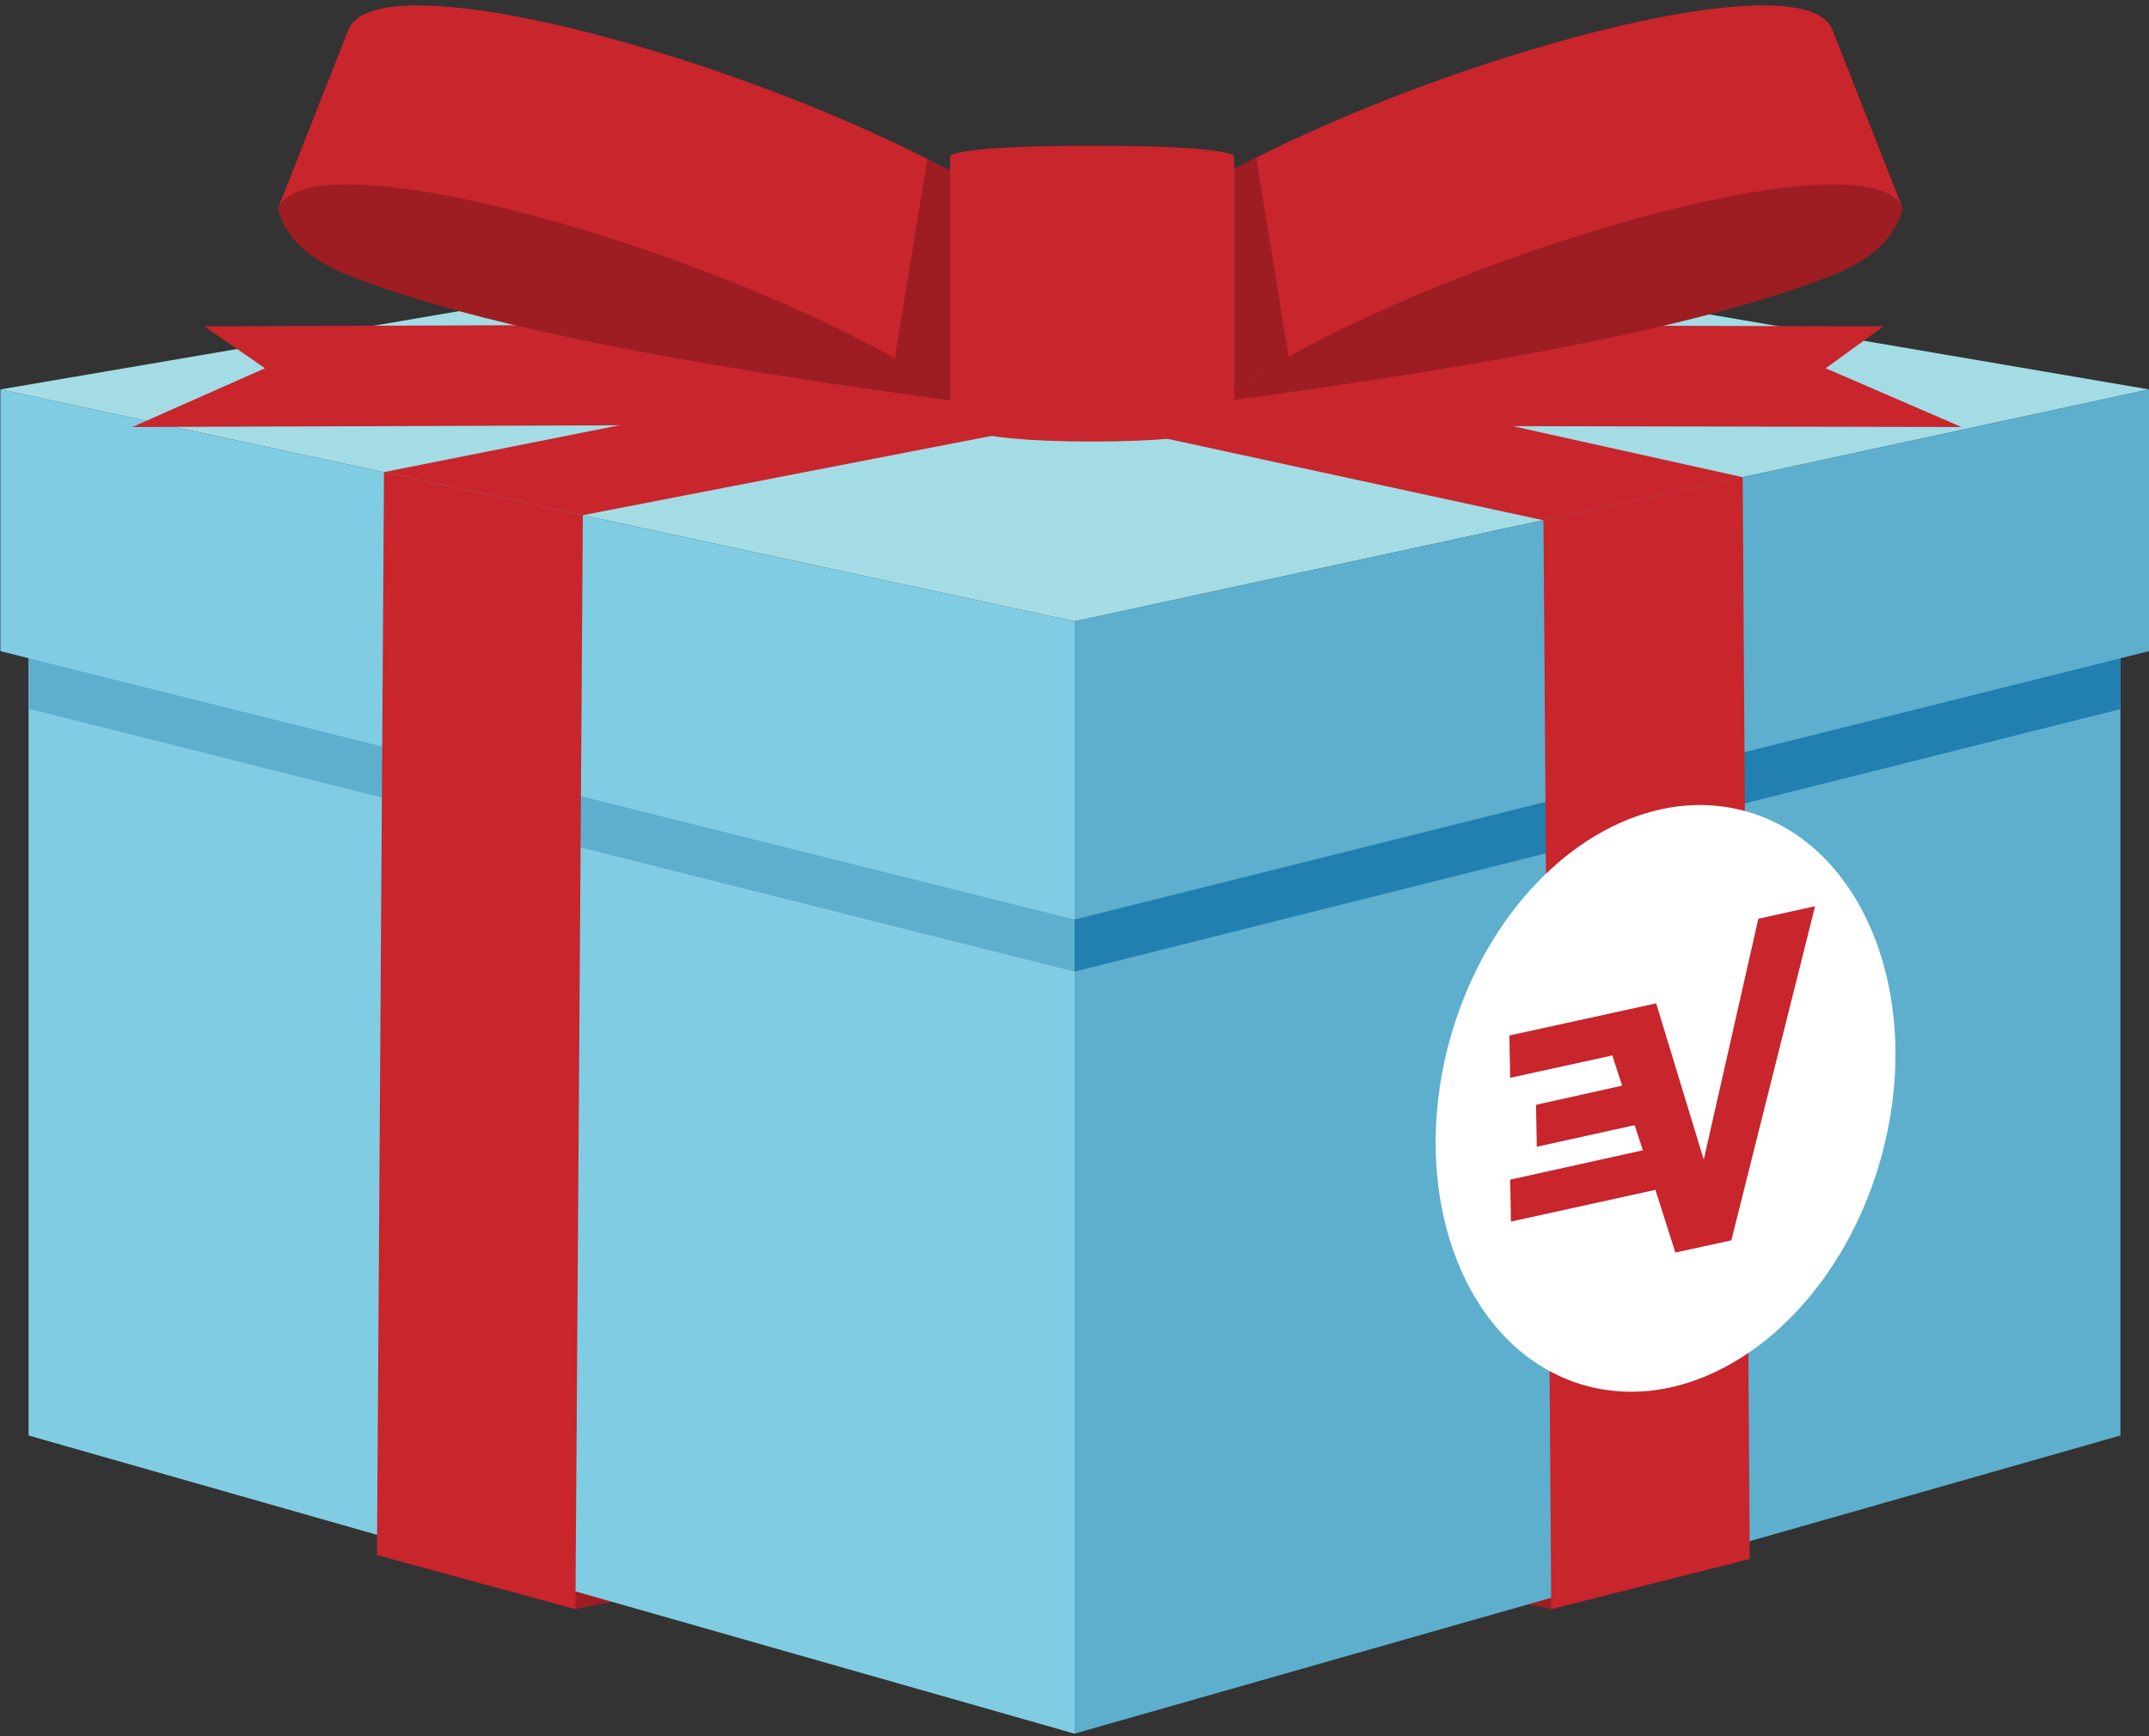 <?xml version="1.0" encoding="UTF-8"?>
<svg width="250px" height="202px" viewBox="0 0 250 202" version="1.1" xmlns="http://www.w3.org/2000/svg" xmlns:xlink="http://www.w3.org/1999/xlink">
    <rect x="0" y="0" width="250" height="202" fill="#333333" stroke="none"/>
    <!-- Generator: Sketch 54.1 (76490) - https://sketchapp.com -->
    <title>Illustrations/Gift Unopened</title>
    <desc>Created with Sketch.</desc>
    <g id="Settings" stroke="none" stroke-width="1" fill="none" fill-rule="evenodd">
        <g id="Account---Paid---Active-(auto-renew)" transform="translate(-225, -498)">
            <g id="Illustrations/Setup/Gift-Unopened" transform="translate(225, 474)">
                <g id="Gift-Unopened">
                    <rect id="Container" x="0" y="0" width="250" height="250"></rect>
                    <g id="we-miss-you" transform="translate(0, 24.5)">
                        <g id="XMLID_131_" transform="translate(43.716, 156.824)" fill="#9D1D23">
                            <polygon id="Path" points="147.678 5.79 124.499 0.182 0.137 23.615 23.224 29.906"></polygon>
                        </g>
                        <g id="XMLID_34_" transform="translate(61.475, 155.912)" fill="#9D1D23">
                            <polygon id="Path" points="0.091 5.926 23.27 0.319 142.077 24.982 118.989 30.818"></polygon>
                        </g>
                        <g id="XMLID_26_" transform="translate(3.188, 65.647)" fill="#80CDE3">
                            <polygon id="Path" points="121.812 135.579 0.137 100.887 0.137 0 121.812 26.304"></polygon>
                        </g>
                        <g id="XMLID_25_" transform="translate(124.772, 65.647)" fill="#5EAFCE">
                            <polygon id="Path" points="0.228 135.579 121.903 100.887 121.903 0 0.228 26.304"></polygon>
                        </g>
                        <g id="XMLID_22_" transform="translate(0, 23.25)" fill="#A4DCE5">
                            <polygon id="Path" points="250 21.563 125 48.551 0.046 21.563 125 0.228"></polygon>
                        </g>
                        <g id="XMLID_66_" transform="translate(3.188, 51.515)" fill="#5EAFCE">
                            <polygon id="Path" points="121.812 61.043 0.137 30.453 0.137 0 121.812 26.35"></polygon>
                        </g>
                        <g id="XMLID_41_" transform="translate(124.772, 51.515)" fill="#2180B0">
                            <polygon id="Path" points="0.228 61.043 121.903 30.499 121.903 0.091 0.228 26.35"></polygon>
                        </g>
                        <g id="XMLID_21_" transform="translate(0, 44.676)" fill="#80CDE3">
                            <polygon id="Path" points="125 61.818 0.046 30.59 0.046 0.137 125 27.125"></polygon>
                        </g>
                        <g id="XMLID_20_" transform="translate(124.772, 44.676)" fill="#5EAFCE">
                            <polygon id="Path" points="0.228 61.818 125.228 30.59 125.228 0.137 0.228 27.125"></polygon>
                        </g>
                        <g id="XMLID_19_" transform="translate(44.627, 29.632)" fill="#C8252C">
                            <polygon id="Path" points="147.45 5.699 124.271 0.091 0.046 24.8 23.179 29.815"></polygon>
                        </g>
                        <g id="XMLID_18_" transform="translate(60.565, 28.265)" fill="#C8252C">
                            <polygon id="Path" points="0.137 6.018 23.27 0.365 142.168 26.76 118.989 31.775"></polygon>
                        </g>
                        <g id="XMLID_17_" transform="translate(179.417, 54.706)" fill="#C8252C">
                            <polygon id="Path" points="0.137 5.334 23.315 0.319 24.135 126.188 1.047 132.024"></polygon>
                        </g>
                        <g id="XMLID_16_" transform="translate(43.716, 54.25)" fill="#C8252C">
                            <polygon id="Path" points="24.089 5.197 0.956 0.182 0.137 126.188 23.224 132.479"></polygon>
                        </g>
                        <g id="XMLID_1_" transform="translate(158.925, 86.618)">
                            <g id="XMLID_3_">
                                <g id="XMLID_4_">
                                    <g id="XMLID_6_" fill="#FFFFFF">
                                        <ellipse id="Oval" transform="translate(34.833, 40.692) rotate(-74.282) translate(-34.833, -40.692) " cx="34.833" cy="40.692" rx="34.69" ry="26.004"></ellipse>
                                    </g>
                                    <g id="XMLID_5_" transform="translate(16.393, 18.235)" fill="#C8252C">
                                        <polygon id="Path" points="29.235 1.55 22.905 29.496 22.86 29.496 17.35 11.397 0.273 15.135 0.364 20.059 12.25 17.46 13.388 20.971 3.37 23.204 3.461 28.082 14.845 25.575 15.801 28.493 0.364 31.912 0.455 36.79 17.259 33.097 19.581 40.391 26.093 38.978 35.838 0.091"></polygon>
                                    </g>
                                </g>
                            </g>
                            <g id="XMLID_2_" transform="translate(42.35, 31.456)" fill="#FFFFFF">
                                <path d="M9.882,0.41 L0.137,39.297" id="Path"></path>
                            </g>
                        </g>
                        <g id="XMLID_33_" transform="translate(130.692, 36.926)" fill="#C8252C">
                            <polygon id="Path" points="5.601 12.081 0.319 0.319 88.434 0.547 81.694 5.425 97.495 12.263"></polygon>
                        </g>
                        <g id="XMLID_70_" transform="translate(15.027, 36.926)" fill="#C8252C">
                            <polygon id="Path" points="101.73 11.899 106.375 0.182 8.743 0.547 15.801 5.425 0.364 12.263"></polygon>
                        </g>
                        <g id="XMLID_64_" transform="translate(32.332, 0)">
                            <path d="M16.621,10.804 C11.885,8.981 9.016,6.337 8.197,2.963 L0,23.797 C0.865,27.171 3.689,29.769 8.424,31.638 C18.397,35.513 36.475,40.528 79.326,46.226 L87.523,25.393 C44.672,19.694 26.594,14.679 16.621,10.804 Z" id="XMLID_63_" fill="#9D1D23"></path>
                            <path d="M87.978,25.438 L79.781,46.272 C58.515,30.681 3.78,14.224 0,23.797 L8.197,2.963 C11.976,-6.61 66.712,9.847 87.978,25.438 Z" id="XMLID_62_" fill="#C8252C"></path>
                            <path d="M172.404,10.804 C177.14,8.981 180.009,6.337 180.829,2.963 L189.026,23.797 C188.16,27.171 185.337,29.769 180.601,31.638 C170.628,35.513 152.55,40.528 109.699,46.226 L101.503,25.393 C144.399,19.694 162.477,14.679 172.404,10.804 Z" id="XMLID_61_" fill="#9D1D23"></path>
                            <path d="M101.047,25.438 L109.244,46.272 C130.51,30.681 185.246,14.224 189.026,23.797 L180.829,2.963 C177.095,-6.61 122.359,9.847 101.047,25.438 Z" id="XMLID_60_" fill="#C8252C"></path>
                            <g id="XMLID_57_" transform="translate(71.494, 17.779)" fill="#9D1D23">
                                <path d="M16.485,7.659 C13.069,5.151 8.834,2.644 4.053,0.228 L0.273,23.432 C3.279,25.119 5.965,26.806 8.288,28.493 L16.485,7.659 Z" id="XMLID_59_"></path>
                                <path d="M29.554,7.659 L37.75,28.493 C40.118,26.76 42.942,24.982 46.084,23.25 L42.304,0.046 C37.432,2.507 33.06,5.106 29.554,7.659 Z" id="XMLID_58_"></path>
                            </g>
                            <path d="M78.188,17.688 C78.188,17.688 78.188,16.457 94.718,16.457 C111.248,16.457 111.248,17.688 111.248,17.688 L111.248,48.643 C111.248,48.643 110.383,50.876 94.718,50.876 C79.098,50.876 78.188,48.643 78.188,48.643 L78.188,17.688 Z" id="XMLID_32_" fill="#C8252C"></path>
                        </g>
                    </g>
                </g>
            </g>
        </g>
    </g>
</svg>